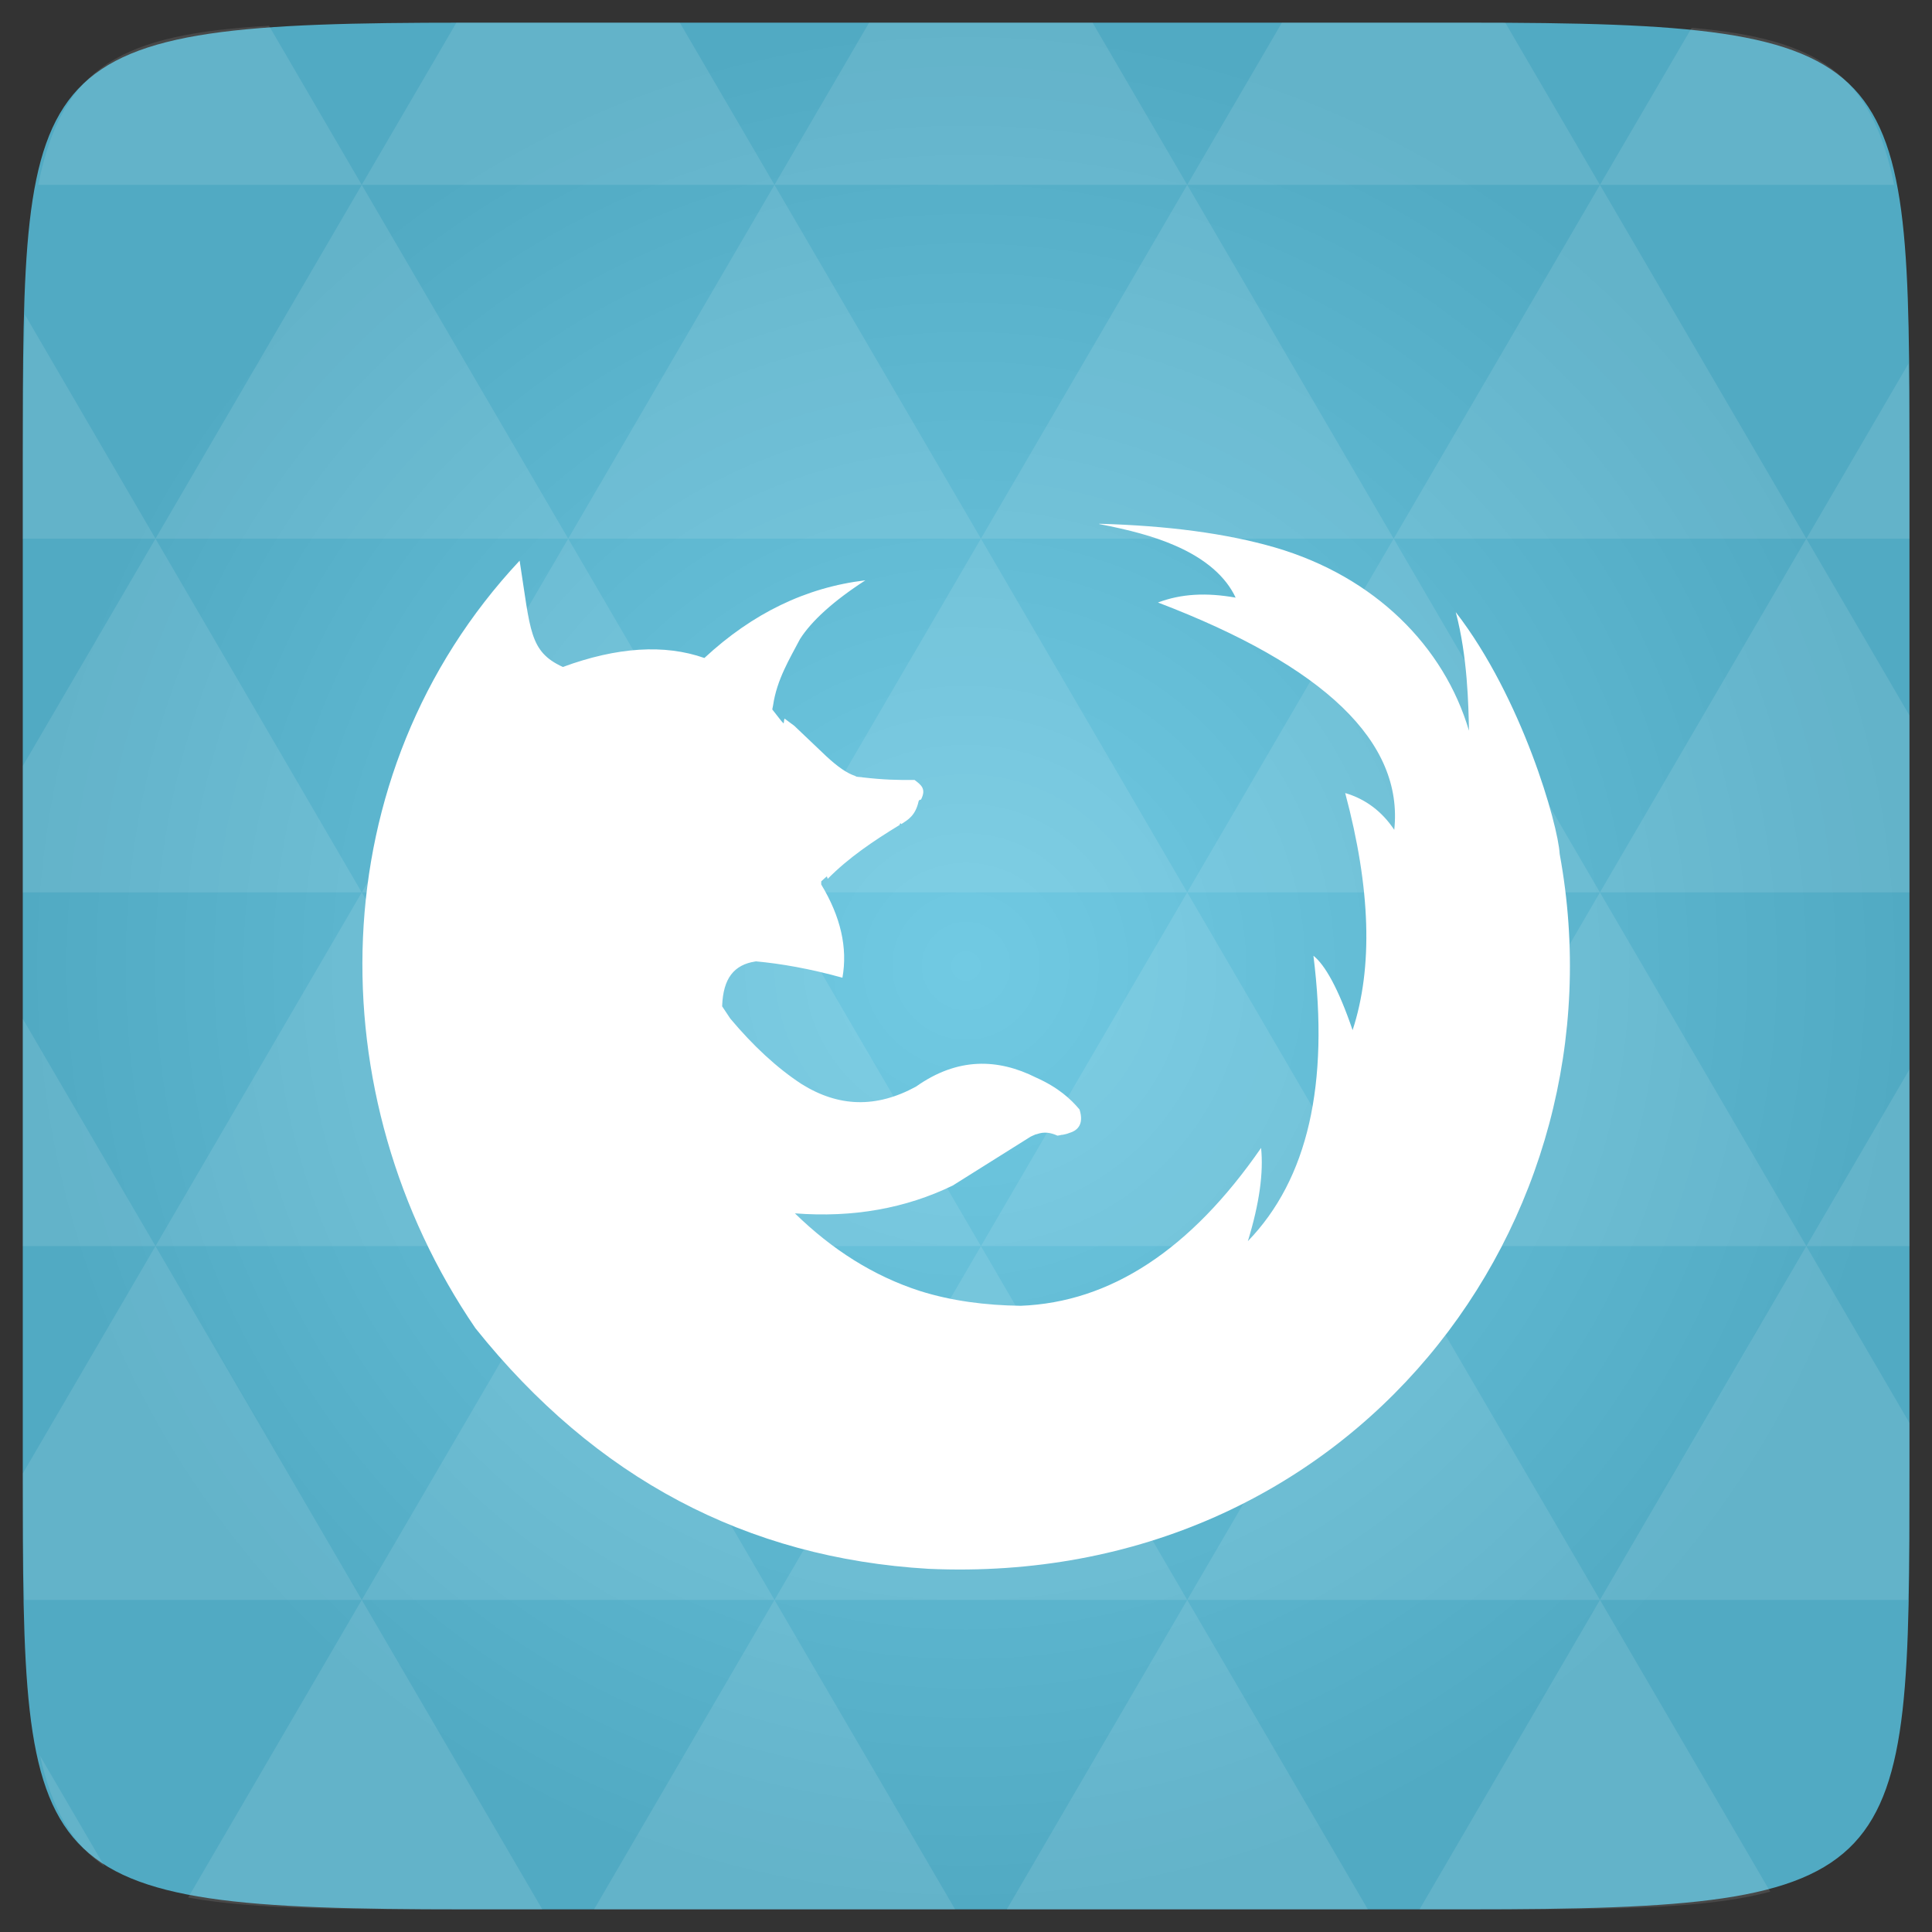 <svg xmlns="http://www.w3.org/2000/svg" viewBox="0 0 48 48"><rect x="0" y="0" width="48" height="48" fill="#333333" stroke="none"/><defs><radialGradient id="thisWeirdIdNameFixesABug0" cx="24" cy="24" r="23.437" gradientUnits="userSpaceOnUse"><stop stop-color="#71cae3"/><stop offset="1" stop-color="#51aac3"/></radialGradient></defs><path d="m 47.44 11.547 l 0 24.906 c 0 10.25 0 10.984 -10.984 10.984 l -24.902 0 c -10.988 0 -10.988 -0.734 -10.988 -10.984 l 0 -24.906 c 0 -10.25 0 -10.984 10.988 -10.984 l 24.902 0 c 10.984 0 10.984 0.734 10.984 10.984" fill="url(#thisWeirdIdNameFixesABug0)"/><!-- color: #71cae3 --><path d="m 27.309 13.02 c 0.738 0.141 1.359 0.305 1.867 0.527 c 0.785 0.336 1.285 0.789 1.523 1.301 c -0.727 -0.129 -1.348 -0.098 -1.93 0.121 c 4.152 1.582 6.102 3.473 5.871 5.648 c -0.301 -0.453 -0.711 -0.766 -1.219 -0.914 c 0.637 2.383 0.691 4.34 0.184 5.891 c -0.352 -1.035 -0.691 -1.629 -0.973 -1.848 c 0.398 3.195 -0.141 5.551 -1.629 7.09 c 0.289 -0.941 0.391 -1.711 0.328 -2.316 c -1.75 2.531 -3.742 3.836 -5.973 3.922 c -0.879 -0.012 -1.719 -0.121 -2.5 -0.367 c -1.152 -0.371 -2.184 -1.027 -3.109 -1.93 c 1.441 0.113 2.758 -0.125 3.922 -0.691 l 1.91 -1.199 c 0.039 -0.027 0.082 -0.039 0.121 -0.059 c 0.02 -0.012 0.039 -0.012 0.063 -0.02 c 0.176 -0.063 0.336 -0.039 0.508 0.039 c 0.039 -0.004 0.063 -0.012 0.102 -0.02 c 0.004 0 0.012 -0.004 0.02 0 c 0.055 -0.012 0.117 -0.023 0.16 -0.043 c 0.195 -0.055 0.387 -0.195 0.266 -0.586 c -0.215 -0.258 -0.527 -0.547 -1.078 -0.793 c -0.949 -0.477 -1.953 -0.508 -2.984 0.223 c -0.988 0.539 -1.922 0.512 -2.844 -0.063 c -0.609 -0.398 -1.203 -0.949 -1.77 -1.625 l -0.203 -0.305 l 0 -0.02 c 0.027 -0.668 0.285 -1.016 0.836 -1.098 c 0.621 0.055 1.352 0.184 2.152 0.406 c 0.133 -0.742 -0.043 -1.516 -0.527 -2.316 l 0 -0.078 c 0.047 -0.047 0.094 -0.082 0.141 -0.125 c 0.008 0.02 0.012 0.047 0.02 0.063 c 0.516 -0.523 1.129 -0.938 1.789 -1.34 c 0.004 -0.008 -0.004 -0.016 0 -0.02 c 0.008 -0.008 0.012 -0.016 0.02 -0.023 l 0.02 0.023 c 0.16 -0.105 0.352 -0.207 0.43 -0.57 c 0.012 -0.027 0.023 -0.035 0.059 -0.039 c 0.137 -0.27 0.004 -0.363 -0.16 -0.488 c -0.426 0.004 -0.766 -0.004 -1.281 -0.063 c -0.055 -0.012 -0.113 -0.008 -0.164 -0.02 c -0.012 -0.004 -0.027 -0.016 -0.039 -0.02 c -0.191 -0.063 -0.422 -0.219 -0.711 -0.488 l -0.793 -0.754 l -0.242 -0.18 c -0.016 0.039 -0.012 0.082 -0.023 0.121 l -0.059 -0.063 l -0.223 -0.285 l 0.02 -0.102 c 0.094 -0.641 0.41 -1.152 0.668 -1.645 c 0.285 -0.449 0.828 -0.945 1.625 -1.461 c -1.48 0.176 -2.809 0.824 -4 1.93 c -0.988 -0.348 -2.168 -0.273 -3.516 0.223 c -0.836 -0.383 -0.801 -0.898 -1.074 -2.641 c -4.973 5.316 -5.04 13.301 -1.098 19.07 c 2.984 3.73 6.738 5.711 11.254 5.977 c 10.496 0.469 17.371 -8.582 15.684 -17.758 c -0.039 -0.727 -0.934 -3.879 -2.582 -6.01 c 0.293 1.102 0.316 2.316 0.328 2.945 c -0.617 -2.09 -2.332 -3.824 -4.816 -4.551 c -1.223 -0.355 -2.688 -0.543 -4.367 -0.59 m 0 0" fill="#fff"/><path d="m 38.27 47.44 c 2.543 -0.012 4.379 -0.082 5.711 -0.441 l -4.23 -7.25 -4.484 7.691 1.191 0 c 0.641 0 1.242 0 1.813 0 z m 1.48 -7.691 -5.125 -8.789 -5.129 8.789 z m 0 0 7.652 0 c 0.031 -0.973 0.039 -2.063 0.039 -3.297 l 0 -1.098 -2.563 -4.395 z m 5.129 -8.789 -5.129 -8.789 -5.125 8.789 z m 0 0 2.563 0 0 -4.395 z m -10.254 0 -5.129 -8.789 -5.125 8.789 z m -10.254 0 -5.129 8.789 10.254 0 z m 0 0 -5.129 -8.789 -5.125 8.789 z m -10.254 0 -5.129 8.789 10.254 0 z m 0 0 -5.129 -8.789 -5.125 8.789 z m -10.254 0 -3.297 5.648 c 0 1.168 0.012 2.211 0.039 3.141 l 8.383 0 z m 0 0 -3.297 -5.648 0 5.648 z m 5.125 8.789 -4.313 7.395 c 1.598 0.293 3.809 0.297 6.879 0.297 l 1.922 0 z m 0 -17.578 -5.125 -8.789 -3.297 5.648 0 3.141 z m 0 0 10.254 0 -5.125 -8.789 z m 5.129 -8.789 -5.129 -8.789 -5.125 8.789 z m 0 0 10.254 0 -5.129 -8.789 z m 5.125 -8.789 -2.352 -4.03 -5.336 0 c -0.078 0 -0.141 0 -0.215 0 l -2.352 4.03 z m 0 0 10.254 0 -2.352 -4.03 -5.551 0 z m 10.254 0 10.254 0 l -2.352 -4.03 c -0.313 0 -0.609 0 -0.941 0 l -4.609 0 z m 0 0 -5.125 8.789 10.254 0 z m 5.129 8.789 10.254 0 -5.129 -8.789 z m 0 0 -5.129 8.789 10.254 0 z m 5.125 8.789 7.691 0 0 -4.395 -2.563 -4.395 z m 5.129 -8.789 2.563 0 0 -1.832 c 0 -0.914 -0.008 -1.75 -0.023 -2.523 z m -15.383 8.789 -5.125 -8.789 -5.129 8.789 z m 10.254 -17.578 7.309 0 c -0.555 -2.758 -1.887 -3.629 -5.03 -3.902 z m -30.762 0 l -2.305 -3.953 c -3.66 0.207 -5.141 0.996 -5.734 3.953 z m -5.125 8.789 l -3.238 -5.555 c -0.043 1.074 -0.059 2.309 -0.059 3.723 l 0 1.832 z m 15.379 26.367 -4.484 7.691 8.973 0 z m 10.254 0 -4.484 7.691 8.973 0 z m -26.898 6.621 -1.602 -2.746 c 0.293 1.316 0.785 2.18 1.602 2.746 z" fill="#fff" fill-opacity="0.102"/></svg>